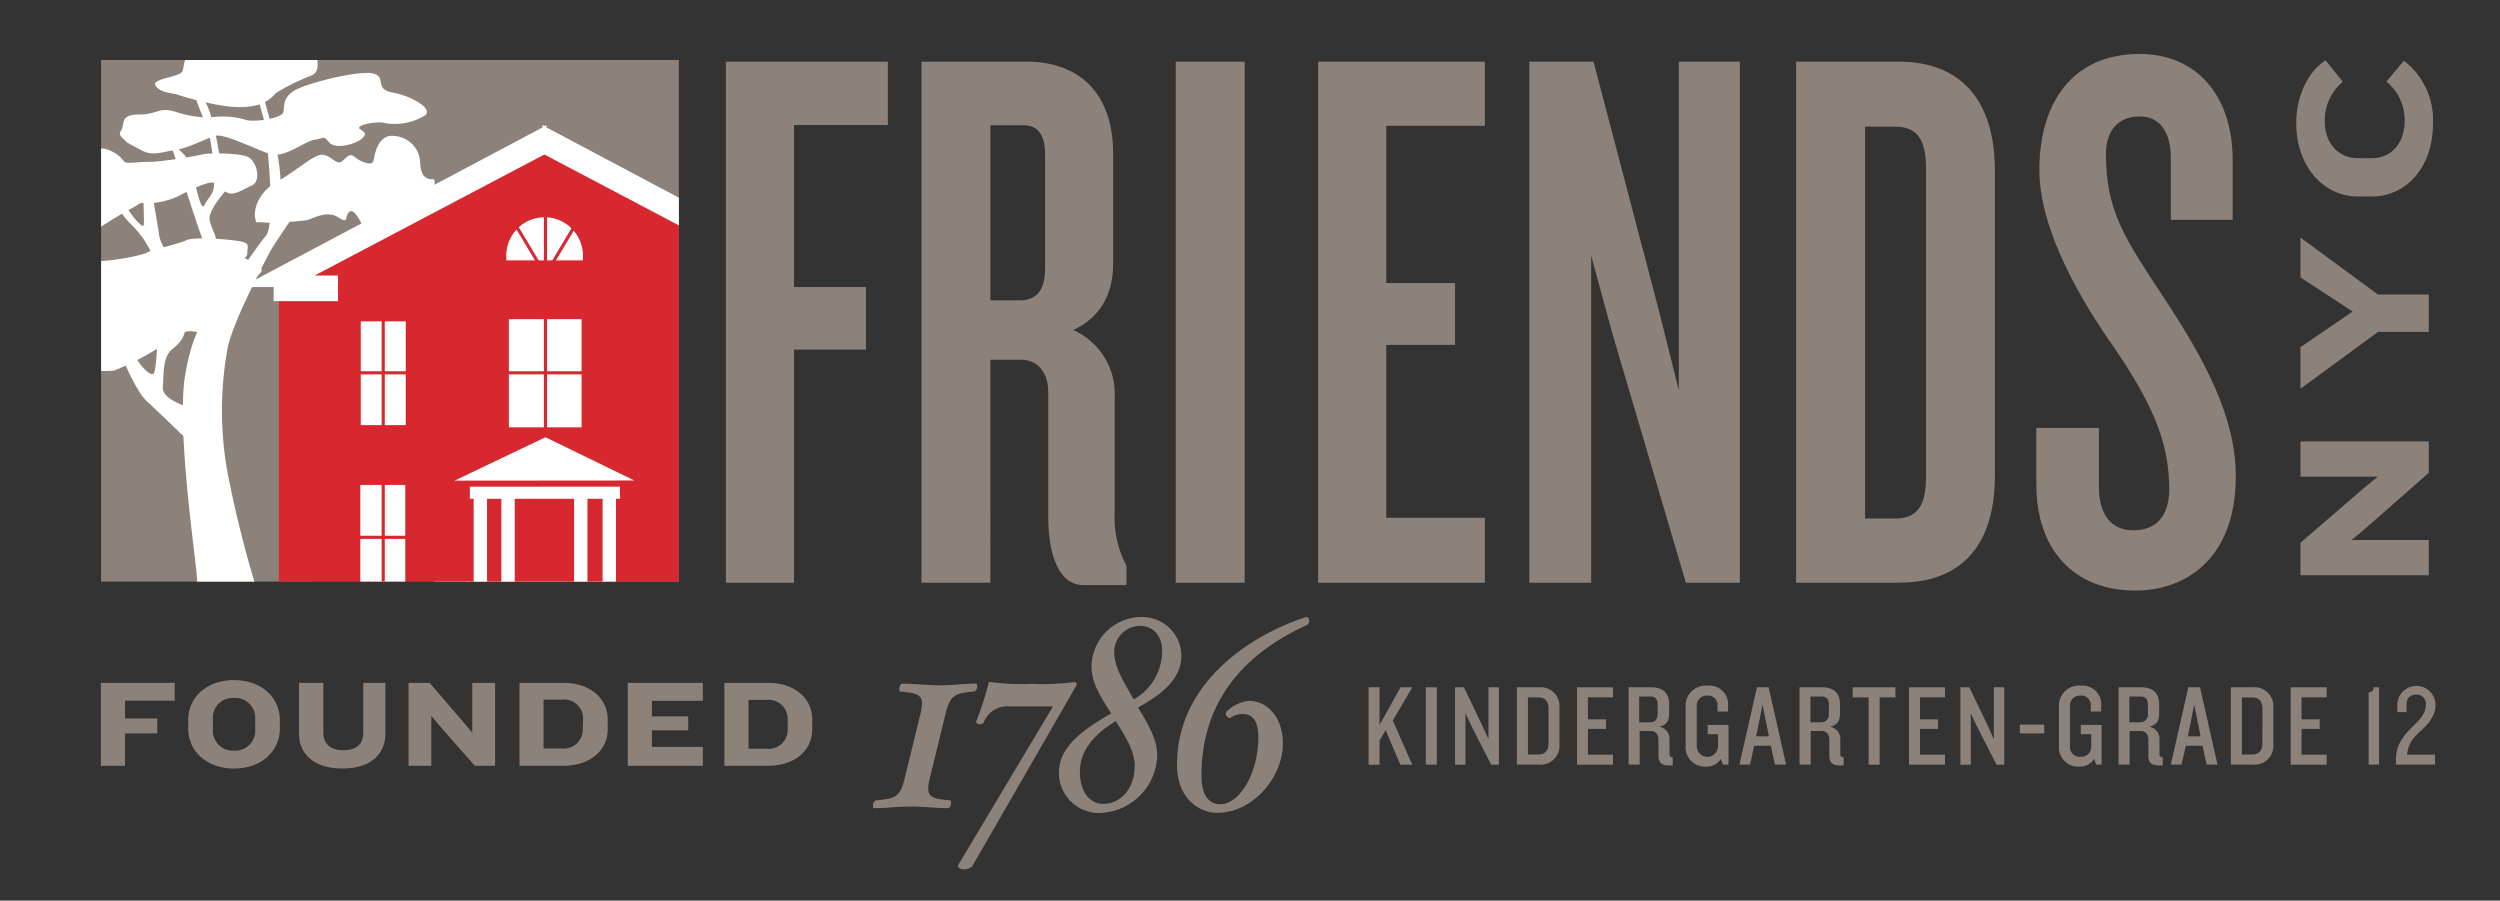 <svg viewBox="0 0 319.73 115.18" xmlns="http://www.w3.org/2000/svg" xmlns:xlink="http://www.w3.org/1999/xlink">
 <rect x="0" y="0" width="319.73" height="115.18" fill="#333333" stroke="none"/>
 <defs>
  <clipPath id="a">
   <rect width="316.11" height="115.18" style="fill:none" x="3.63"/>
  </clipPath>
  <clipPath id="c">
   <rect width="73.89" height="66.71" style="fill:none" x="12.93" y="7.67"/>
  </clipPath>
 </defs>
 <g style="clip-path:url(#a)">
  <polygon points="15.99 89.61 15.99 91.89 20.11 91.89 20.11 93.8 15.99 93.8 15.99 97.94 12.9 97.94 12.9 87.33 22.34 87.33 22.34 89.61 15.99 89.61" style="fill:#8c827a"/>
  <g style="clip-path:url(#a)">
   <path d="M29.93,98.29c-3.55,0-5.86-2.28-5.86-5.08V92.06c0-2.81,2.31-5.08,5.86-5.08s5.86,2.27,5.86,5.08v1.15c0,2.8-2.31,5.08-5.86,5.08m2.71-6.35a2.55,2.55,0,0,0-2.71-2.68,2.53,2.53,0,0,0-2.7,2.68v1.38A2.54,2.54,0,0,0,29.93,96a2.55,2.55,0,0,0,2.71-2.68Z" style="fill:#8c827a"/>
   <path d="M43.78,98.29c-3.79,0-5.54-2-5.54-4.46v-6.5h3.11V93.7c0,1.4.87,2.25,2.59,2.25s2.52-.85,2.52-2.25V87.33h2.83v6.5c0,2.45-1.69,4.46-5.51,4.46" style="fill:#8c827a"/>
   <polygon points="60.72 97.94 55.91 92.46 55.16 91.55 55.16 97.94 52.25 97.94 52.25 87.33 54.94 87.33 59.67 92.83 60.4 93.73 60.4 87.33 63.32 87.33 63.32 97.94 60.72 97.94" style="fill:#8c827a"/>
   <path d="M72,97.94H66.44V87.33H72c3.61,0,5.72,2.09,5.72,4.69v1.27c0,2.58-2.11,4.65-5.72,4.65m2.58-6a2.43,2.43,0,0,0-2.74-2.46H69.52v6.24H71.8a2.44,2.44,0,0,0,2.74-2.49Z" style="fill:#8c827a"/>
   <polygon points="80.29 97.94 80.29 87.33 89.89 87.33 89.89 89.63 83.37 89.63 83.37 91.62 88.02 91.62 88.02 93.4 83.37 93.4 83.37 95.52 89.89 95.52 89.89 97.94 80.29 97.94" style="fill:#8c827a"/>
   <path d="M98.16,97.94H92.64V87.33h5.52c3.62,0,5.72,2.09,5.72,4.69v1.27c0,2.58-2.1,4.65-5.72,4.65m2.58-6A2.43,2.43,0,0,0,98,89.52H95.73v6.24H98a2.44,2.44,0,0,0,2.74-2.49Z" style="fill:#8c827a"/>
   <polygon points="101.55 15.99 101.55 36.71 110.75 36.71 110.75 44.71 101.55 44.71 101.55 74.53 92.84 74.53 92.84 7.89 113.55 7.89 113.55 15.99 101.55 15.99" style="fill:#8c827a"/>
   <path d="M138.57,74.83c-3.21,0-4.51-4-4.51-8.81V50.11c0-2.3-1.2-4.1-3.5-4.1h-3.9V74.53h-8.81V7.89h13.51c5.71,0,11,3.1,11,11.81v14c0,4-1.7,6.91-5.1,8.51a8.92,8.92,0,0,1,5.3,8.5V65.52a13,13,0,0,0,1.5,6.81v2.5Zm-4.91-55c0-2.61-.9-3.81-2.8-3.81h-4.2V38.41h3.8c2.1,0,3.2-1.3,3.2-4.11Z" style="fill:#8c827a"/>
   <rect width="8.81" height="66.64" style="fill:#8c827a" x="150.37" y="7.89"/>
   <polygon points="168.58 74.53 168.58 7.89 189.9 7.89 189.9 16.09 177.29 16.09 177.29 36.2 186.09 36.2 186.09 44.11 177.29 44.11 177.29 66.22 189.9 66.22 189.9 74.53 168.58 74.53" style="fill:#8c827a"/>
   <polygon points="215.61 74.53 206.2 42.61 203.5 32.7 203.5 74.53 195.59 74.53 195.59 7.89 203.8 7.89 212.21 39.91 214.71 49.91 214.71 7.89 222.51 7.89 222.51 74.53 215.61 74.53" style="fill:#8c827a"/>
   <path d="M242.92,74.53H229.71V7.89h13.21c7.51,0,12.21,4.6,12.21,13.91v39c0,9.41-4.7,13.71-12.21,13.71m3.4-53c0-3.61-1.1-5.31-3.9-5.31h-3.9V66.32h3.9c2.8,0,3.9-1.7,3.9-5.3Z" style="fill:#8c827a"/>
   <path d="M273.14,75.53c-7.91,0-12.71-5.2-12.71-13.61v-7.2h8v7.5c0,3.5,1.5,5.6,4.4,5.6,3.1,0,4.6-2,4.6-5.3,0-6.2-2.4-11.2-7-18-4.31-6.1-9.61-15.11-9.61-22.81,0-8.41,4.1-14.81,12.81-14.81,7.2,0,11.91,5.2,11.91,13.61v7.6h-7.91V20.2c0-3.31-1.4-5.31-4-5.31s-4.3,1.7-4.3,4.81c0,7.4,2.5,10.9,7.5,18.51s9.11,15,9.11,22.71c0,10.51-6.41,14.61-12.81,14.61" style="fill:#8c827a"/>
   <polygon points="310.62 60.47 302.15 67.91 300.74 69.06 310.62 69.06 310.62 73.57 294.21 73.57 294.21 69.41 302.71 62.09 304.12 60.96 294.21 60.96 294.21 56.45 310.62 56.45 310.62 60.47" style="fill:#8c827a"/>
   <polygon points="304.12 37.67 310.62 37.67 310.62 42.45 304.12 42.45 294.21 49.72 294.21 44.4 300.89 39.84 294.21 35.48 294.21 30.38 304.12 37.67" style="fill:#8c827a"/>
   <path d="M299.63,10.46a6.37,6.37,0,0,0-2.31,5c0,3,1.85,4.77,4.24,4.77h1.79c2.37,0,4.19-1.77,4.19-4.85a6.36,6.36,0,0,0-2.34-4.95l2.24-2.66a9.54,9.54,0,0,1,3.72,8c0,5.74-3.52,9.36-7.83,9.36h-1.75c-4.34,0-7.91-3.74-7.91-9.41,0-3.67,1.7-6.72,3.75-8Z" style="fill:#8c827a"/>
  </g>
  <g style="clip-path:url(#c)">
   <rect width="91.78" height="67.51" style="fill:#8c827a" x="8.28" y="7.05"/>
   <polygon points="78.06 36.45 58.2 24.64 36.81 36.48 36.78 38.66 40.02 38.66 40.02 76.79 75.14 76.79 75.14 38.66 78.06 38.66 78.06 36.45" style="fill:#231f20"/>
  </g>
  <g style="clip-path:url(#a)">
   <rect width="3.92" height="6.25" style="fill:#fff" x="55.86" y="40.04"/>
   <rect width="3.92" height="6.26" style="fill:#fff" x="55.88" y="53.31"/>
   <rect width="3.92" height="6.25" style="fill:#fff" x="46.76" y="40.09"/>
   <rect width="3.92" height="6.26" style="fill:#fff" x="46.77" y="53.36"/>
   <rect width="3.92" height="6.25" style="fill:#fff" x="64.87" y="40.09"/>
   <rect width="3.92" height="6.26" style="fill:#fff" x="64.88" y="53.36"/>
   <rect width="3.92" height="6.24" style="fill:#fff" x="46.76" y="66.51"/>
   <rect width="3.92" height="6.24" style="fill:#fff" x="64.87" y="66.51"/>
  </g>
  <g style="clip-path:url(#c)">
   <path d="M62,36.14a.18.18,0,0,1-.07.16H53.77a.31.31,0,0,1,0-.16,4.14,4.14,0,0,1,8.28,0" style="fill:#fff"/>
   <path d="M57.77,62.25h0c-2.2,0-3.61,2.7-3.61,2.7h1.33v9.53h4.59V65h1.33S60,62.2,57.77,62.25" style="fill:#fff"/>
  </g>
  <g style="clip-path:url(#a)">
   <path d="M32.81,28.45c-.64-1.28.12-3.83,2.66-5.25s4.44-3.26,5.58-3.4,2,1.42,2.67.85,1-1.14,1.65-.57,2.28,1.28,2.41.43.63-3.41,2.66-3.12a3.54,3.54,0,0,1,3.3,3.54c.13,2,1.14,2,1.65,2s-.13,1.87-.13,1.87L46.89,30s-1.4-3.51-2.16-2.94,0,1.7-1.52.71-3.55.42-4.19.42a47.9,47.9,0,0,1-5,.29c-1.14-.14-1.26,0-1.26,0" style="fill:#fff"/>
  </g>
  <g style="clip-path:url(#c)">
   <path d="M27.44,31.69c.61-1.1-.25-2-.62-3.47s2.82-4.66,3.19-5.15-1.54-.88-1.84-2.58c-.21-1.17-.81-5.39-1.84-7.35-.79-1.51-1.71-1.6-1.71-1.6s1.35,3.56,2,5.15a26.18,26.18,0,0,1,.73,7.24c-.12,1-.73,1.34-1.22,2.32s-1.23-3.3-1.72-5-3.06-3.43-2.57-2.58S25.35,29.44,26,30.79Z" style="fill:#fff"/>
   <path d="M.19,23.51a3.09,3.09,0,0,1,1.47-3.92c2.09-1,4.54-1.1,5-1.59s2.7-1.23,3.31-.74.12,2,1,2.09,1.59-.86,3.31,0,1.22,1.47,2.2,1.47,1.23-.13,3.19-.13a55.64,55.64,0,0,0,6.5-1c1.1-.12,4.41-.12,5.52.37s1.83,3.07.49,3.68-2.33,1.35-3.19.86-1.1-1-1.72-1.23S23.85,24.49,23,25a10,10,0,0,1-4.17,1c-1-.13-.85,0-1.71.49a51.31,51.31,0,0,0-4.66,2.82c-1.1.85-3.8,1.83-4.54.61S8,26.7,6.2,26.33s-3.68-.61-4.66-1.22a3.62,3.62,0,0,1-1.35-1.6" style="fill:#fff"/>
   <path d="M19.84,33.49a12.55,12.55,0,0,0-3.19-4.91,10.9,10.9,0,0,1-2.21-3.31c-.49-1,1.23-.61,1.47.49s2.33,3.56,2.46,3.07-.13-5.15-.13-5.15,1.23.12,1.23.74.73,4.41.86,5.51a4.05,4.05,0,0,0,.86,2Z" style="fill:#fff"/>
   <path d="M12,47.42c-.64-.37-3-.62-5.82-2.21S2.65,43.5,3,43s-1.51-.5-.38-1.72,1.9-1.1,3-1.47S7.84,38,6.57,38s-2.4.24-1.39-1,5.06-4,6.57-3.68,6.32-.61,7-1,4.05-1.1,5.06-1.59,5.43-.13,6.82.12,1,.61,1,1.47-.76.49,0,.86,2.15,1,1.77,1.59a4.52,4.52,0,0,1-1.64,1.35c-.76.49-2.15,1.47-2.53,1.23s.13,2,0,2.82a4.47,4.47,0,0,1-2.27,2.45c-.76.24-1.9-.37-2.91-.25a5.15,5.15,0,0,0-2.78,1.47,35.12,35.12,0,0,1-6.7,3.56,16.76,16.76,0,0,1-2.52,0" style="fill:#fff"/>
   <path d="M32.68,74.88s-.37.36,1.34.73,15.08,1.72,21.09,2.21S76,77,78.52,77.33,89.43,79,89.43,79s-75.14.25-76.37-.12,4-1.47,5.4-1.72,7,.25,6.74-3.18S22.5,54.4,23.73,47.66s3.06-7.35,4.78-9.68c0,0,4.17-6.25,5.51-7.85s0-13.6-.24-14.71c-.07-.33-1-3.49-1.1-4.17-.23-1.56.36-1,.36-1s3,9.18,2.82,13.37c-.24,4.78.74,4,.74,4s2.33-3.19,2.82-4,1.71-2,1.22-.86S35,31.24,34.51,32.22s-4.73,8.88-5.39,12.26a44.17,44.17,0,0,0,0,16.05,144.66,144.66,0,0,0,3.56,14.35" style="fill:#fff"/>
   <path d="M14.57,43.17s2.45,6.5,4.16,8.09,5.64,5.39,5.64,5.39l.74-4.29s-4.42-1-4.29-2.82,0-3.8,1.1-4.78,1.59-1.34,1.84-2.94a4,4,0,0,0-.37-2.57A3.24,3.24,0,0,1,23,41.7c-.73.86-1.71,2.82-1.83,1.47s.12-5.27.12-5.27a15.94,15.94,0,0,0-1.11,3.43c0,.86-.12,5.76-.49,6.38s-2.08-1.11-2.82-3a2.24,2.24,0,0,0-2.32-1.59" style="fill:#fff"/>
   <path d="M19.8,10.68c.62-.83,3.31-.83,3.56-1.65S23.48,7,24.71,7.1s2,.82,2.45,0,1-2.89,2.08-2.48,2.7-.14,3.8.83,1.72,1.79,2.7,1.79,4.54-1,4.78.13.12,2.07-.86,2.35a28.64,28.64,0,0,0-4.41,2.2,4.41,4.41,0,0,1-2.33,1.51c-1.59.42-3.68.42-7.48-.55s-2-.69-3.8-1-1.84-1.24-1.84-1.24" style="fill:#fff"/>
   <path d="M16.25,18.24c-.61-.73-1.23-.86-.74-1.59s-.24-2,2.21-2,2.57-1,4.66-.37a14.08,14.08,0,0,0,4.53.74,10.47,10.47,0,0,1,4.3.24c1,.49,4.78-.12,5-.86s-.12-1.71,1.23-2.69,8.21-2.7,10.17-2.33.12,2,2.58,2.45,5.27,2.08,4.16,2.94a7.57,7.57,0,0,1-5,1c-1-.37-4.05.25-3.31.74s.86.61.24,1.22-3.31,1.47-4.17.49-.61-.49-1.83-.36-3.93,2.45-5.77,1.83-5.76-2.57-6.86-2.33-3.56,1.6-5.27,1.84-2.82.74-4.05.13-2.08-1.11-2.08-1.11" style="fill:#fff"/>
   <rect width="17.98" height="1.45" style="fill:#fff" x="59.56" y="73.96"/>
   <polygon points="103.26 37.14 103.26 36.87 102.73 36.87 69.5 19.55 36.85 36.87 35.75 36.87 35.75 37.45 35.75 84.16 103.26 84.16 103.26 37.14" style="fill:#d7282f"/>
   <polygon points="103.26 37.14 103.26 36.87 102.73 36.87 69.5 19.55 36.85 36.87 35.75 36.87 35.75 37.45 35.75 84.16 103.26 84.16 103.26 37.14" style="fill:none;stroke:#d7282f;stroke-width:0.161px"/>
  </g>
  <g style="clip-path:url(#a)">
   <path d="M74.45,33a1.57,1.57,0,0,1,0,.22l-9.61,0V33a4.82,4.82,0,1,1,9.62,0" style="fill:#fff"/>
   <path d="M74.45,33a1.57,1.57,0,0,1,0,.22l-9.61,0V33a4.82,4.82,0,1,1,9.62,0Z" style="fill:none;stroke:#fff;stroke-width:0.161px"/>
  </g>
  <g style="clip-path:url(#c)">
   <polygon points="35.13 38.37 35.13 36.57 31.91 36.58 31.85 36.34 69.49 16.37 69.49 16.21 69.63 16.3 69.75 16.24 69.75 16.36 107.39 36.34 107.33 36.58 104.11 36.57 104.11 38.37 96.15 38.37 96.12 35.37 99.51 35.37 69.62 19.61 39.73 35.36 43.12 35.36 43.1 38.37 35.13 38.37" style="fill:#fff"/>
   <path d="M69.63,16.44h0l37.7,20H104v1.8H96.28l0-2.75H100l-30.41-16-30.41,16H43l0,2.75H35.26v-1.8H31.91l37.71-20h0ZM69.36,16v.31L31.79,36.23l.12.48H35v1.8h8.23v-.26l0-2.75v-.26h-3L69.62,19.76,99,35.24H96v.26l0,2.74v.26h8.22V36.7h3.09l.12-.48L69.88,16.29V16l-.24.11Z" style="fill:#fff"/>
   <rect width="5.75" height="13.27" style="fill:#fff" x="46.14" y="41.1"/>
   <rect width="5.75" height="13.27" style="fill:#fff" x="46.08" y="62.02"/>
  </g>
  <g style="clip-path:url(#a)">
   <rect width="9.3" height="13.83" style="fill:#fff" x="65.08" y="40.82"/>
  </g>
  <g style="clip-path:url(#c)">
   <rect width="19.2" height="1.55" style="fill:#fff" x="60.09" y="62.24"/>
   <rect width="1.71" height="15.38" style="fill:#fff" x="60.58" y="62.7"/>
   <rect width="1.71" height="15.39" style="fill:#fff" x="77.07" y="62.62"/>
   <rect width="1.71" height="15.39" style="fill:#fff" x="64.12" y="62.42"/>
   <rect width="1.71" height="15.39" style="fill:#fff" x="73.42" y="62.63"/>
  </g>
  <g style="clip-path:url(#a)">
   <polygon points="69.76 55.92 81.13 61.45 58.13 61.47 69.76 55.92" style="fill:#fff"/>
   <line x1="69.76" x2="69.76" style="fill:none;stroke:#d7282f;stroke-width:0.403px" y1="27.13" y2="54.8"/>
   <line x1="65.79" x2="69.49" style="fill:#d7282f" y1="28.52" y2="34.7"/>
   <line x1="65.79" x2="69.49" style="fill:none;stroke:#d7282f;stroke-width:0.403px" y1="28.52" y2="34.7"/>
   <line x1="44.45" x2="77.43" style="fill:none;stroke:#d7282f;stroke-width:0.403px" y1="47.68" y2="47.68"/>
   <line x1="73.4" x2="70.28" style="fill:#d7282f" y1="29.06" y2="34.29"/>
   <line x1="73.4" x2="70.28" style="fill:none;stroke:#d7282f;stroke-width:0.403px" y1="29.06" y2="34.29"/>
  </g>
  <g style="clip-path:url(#c)">
   <line x1="49.01" x2="49.01" style="fill:none;stroke:#d7282f;stroke-width:0.403px" y1="77.01" y2="37.99"/>
  </g>
  <g style="clip-path:url(#a)">
   <line x1="42.63" x2="54.89" style="fill:none;stroke:#d7282f;stroke-width:0.403px" y1="68.72" y2="68.72"/>
   <path d="M167.45,79.48c0-.4-.25-.61-.39-.57-6.06,1.92-16.53,7.76-16.53,18.92,0,4.09,2.63,6.12,5.16,6.12,4.53,0,8.38-4.52,8.38-8.83,0-3.42-2-5.49-4.39-5.49A4.93,4.93,0,0,0,156.87,91a.47.47,0,0,0,0,.57c.17.21.39.32.53.21a2.62,2.62,0,0,1,1.53-.46c1.14,0,2,.71,2,2.92,0,4.88-2.53,8.62-4.84,8.62-1.46,0-2.43-1.1-2.43-3.67,0-11.4,7.84-16.67,13.51-19.27a.41.41,0,0,0,.21-.39M145.11,98.07c0,2.71-1.75,4.74-4,4.74-1.63,0-3-1.39-3-4.13s1.93-4.88,4.6-6.45c1.21,2,2.42,3.74,2.42,5.84m3.49-14.85A7.08,7.08,0,0,1,145,89.45c-1.07-1.92-2.5-4-2.5-6.06a3.33,3.33,0,0,1,3.32-3.34c1.74,0,2.81,1.35,2.81,3.17m2.46.57a5,5,0,0,0-5-4.88,6.41,6.41,0,0,0-6.49,6.34c0,2.1,1.21,4,2.53,6-3.45,1.93-6.7,4.21-6.7,7.52a5.12,5.12,0,0,0,5.31,5.2A7.58,7.58,0,0,0,148,96.61c0-2-1.17-4.06-2.46-6.12,3.07-1.71,5.56-3.64,5.56-6.7m-13.4,3.77c0-.28-.1-.35-.32-.32a32.93,32.93,0,0,1-5.41.22,31.84,31.84,0,0,1-5.49-.25,44.45,44.45,0,0,1-1.64,5.09.41.41,0,0,0,.46.32.55.55,0,0,0,.54-.28,3.2,3.2,0,0,1,3.24-2h5.59l-12.11,20.27c-.14.25.11.57.71.57a1.31,1.31,0,0,0,1.11-.46l13.25-23s.07-.15.07-.22m-12.72.29c0-.29-.07-.36-.18-.36-1.49,0-2.92.22-4.63.22s-3.28-.22-4.77-.22c-.22,0-.39.39-.39.71,0,.15,0,.29.17.29,1.57.21,2.74.21,2.74,1.53a5.63,5.63,0,0,1-.21,1.36l-2,8.19c-.6,2.67-1.53,2.6-3.63,2.85-.25,0-.43.36-.43.68s.07.32.18.32c1.5,0,2.92-.21,4.63-.21s3.28.21,4.78.21c.21,0,.39-.36.39-.68s0-.28-.18-.32c-1.57-.18-2.74-.21-2.74-1.49a5.87,5.87,0,0,1,.21-1.36l2-8.19c.61-2.68,1.53-2.64,3.63-2.89.25,0,.43-.36.43-.64" style="fill:#8c827a"/>
   <polygon points="179.09 97.8 177.21 93.38 176.43 94.73 176.43 97.8 175.03 97.8 175.03 87.9 176.43 87.9 176.43 92.71 179.12 87.9 180.62 87.9 178.12 92.15 180.62 97.8 179.09 97.8" style="fill:#8c827a"/>
   <rect width="1.41" height="9.89" style="fill:#8c827a" x="182.35" y="87.9"/>
   <polygon points="190.71 97.8 188.25 92.98 187.42 91.24 187.42 97.8 186.09 97.8 186.09 87.9 187.23 87.9 189.58 92.8 190.36 94.54 190.36 87.9 191.7 87.9 191.7 97.8 190.71 97.8" style="fill:#8c827a"/>
   <path d="M196.83,97.79H194V87.9h2.8a2.42,2.42,0,0,1,2.64,2.67v4.55a2.42,2.42,0,0,1-2.64,2.67m1.24-7.14c0-.94-.41-1.46-1.33-1.46h-1.3V96.5h1.3c.92,0,1.33-.52,1.33-1.44Z" style="fill:#8c827a"/>
   <polygon points="201.69 97.8 201.69 87.9 206.29 87.9 206.29 89.18 203.08 89.18 203.08 92 205.4 92 205.4 93.22 203.08 93.22 203.08 96.52 206.29 96.52 206.29 97.8 201.69 97.8" style="fill:#8c827a"/>
   <path d="M213.6,97.9c-1.11,0-1.5-.31-1.5-1.34V94.63c0-.68-.31-1.14-1-1.14h-1.4v4.3h-1.41V87.9h2.86c1.61,0,2.32.8,2.32,2.21V91.2c0,1-.32,1.54-1.27,1.74a1.6,1.6,0,0,1,1.32,1.72v1.8c0,.26.12.38.41.38V97.9ZM212,90.08c0-.56-.24-1-.91-1h-1.45v3.3H211c.68,0,1-.39,1-1.13Z" style="fill:#8c827a"/>
   <path d="M220.35,97.79l-.27-.75a2.05,2.05,0,0,1-1.93,1,2.46,2.46,0,0,1-2.57-2.72V90.4a2.56,2.56,0,0,1,2.76-2.71A2.41,2.41,0,0,1,221,90.4V91h-1.34v-.75a1.21,1.21,0,0,0-1.31-1.29A1.27,1.27,0,0,0,217,90.26v5.17a1.36,1.36,0,0,0,2.72,0V93.9h-1.32V92.71h2.66v5.08Z" style="fill:#8c827a"/>
   <path d="M227,97.79l-.52-2.42h-2.14l-.52,2.42h-1.36l2.24-9.89h1.49l2.24,9.89Zm-1.59-7.68-.81,4.06h1.63Z" style="fill:#8c827a"/>
   <path d="M235.46,97.9c-1.12,0-1.5-.31-1.5-1.34V94.63c0-.68-.32-1.14-1-1.14h-1.39v4.3h-1.42V87.9H233c1.61,0,2.32.8,2.32,2.21V91.2c0,1-.33,1.54-1.28,1.74a1.59,1.59,0,0,1,1.32,1.72v1.8c0,.26.12.38.42.38V97.9Zm-1.56-7.82c0-.56-.24-1-.91-1h-1.45v3.3h1.3c.69,0,1.06-.39,1.06-1.13Z" style="fill:#8c827a"/>
   <polygon points="240.39 89.19 240.39 97.8 238.98 97.8 238.98 89.19 236.94 89.19 236.94 87.9 242.41 87.9 242.41 89.19 240.39 89.19" style="fill:#8c827a"/>
   <polygon points="244.15 97.8 244.15 87.9 248.75 87.9 248.75 89.18 245.55 89.18 245.55 92 247.86 92 247.86 93.22 245.55 93.22 245.55 96.52 248.75 96.52 248.75 97.8 244.15 97.8" style="fill:#8c827a"/>
   <polygon points="255.34 97.8 252.88 92.98 252.05 91.24 252.05 97.8 250.72 97.8 250.72 87.9 251.86 87.9 254.21 92.8 255 94.54 255 87.9 256.33 87.9 256.33 97.8 255.34 97.8" style="fill:#8c827a"/>
   <rect width="3.12" height="1.13" style="fill:#8c827a" x="258.32" y="92.67"/>
   <path d="M268.09,97.79l-.27-.75a2.05,2.05,0,0,1-1.93,1,2.46,2.46,0,0,1-2.57-2.72V90.4a2.56,2.56,0,0,1,2.76-2.71,2.41,2.41,0,0,1,2.64,2.71V91h-1.33v-.75a1.21,1.21,0,0,0-1.31-1.29,1.27,1.27,0,0,0-1.35,1.32v5.17a1.26,1.26,0,0,0,1.35,1.34,1.28,1.28,0,0,0,1.37-1.34V93.9h-1.33V92.71h2.66v5.08Z" style="fill:#8c827a"/>
   <path d="M276.26,97.9c-1.12,0-1.5-.31-1.5-1.34V94.63c0-.68-.32-1.14-1-1.14h-1.4v4.3h-1.41V87.9h2.87c1.61,0,2.32.8,2.32,2.21V91.2c0,1-.33,1.54-1.28,1.74a1.59,1.59,0,0,1,1.32,1.72v1.8c0,.26.12.38.42.38V97.9Zm-1.56-7.82c0-.56-.24-1-.91-1h-1.46v3.3h1.31a1,1,0,0,0,1.06-1.13Z" style="fill:#8c827a"/>
   <path d="M282.21,97.79l-.52-2.42h-2.13L279,97.79h-1.37l2.24-9.89h1.49l2.24,9.89Zm-1.59-7.68-.81,4.06h1.63Z" style="fill:#8c827a"/>
   <path d="M288.1,97.79h-2.79V87.9h2.79a2.42,2.42,0,0,1,2.64,2.67v4.55a2.42,2.42,0,0,1-2.64,2.67m1.25-7.14c0-.94-.42-1.46-1.34-1.46h-1.29V96.5H288c.92,0,1.34-.52,1.34-1.44Z" style="fill:#8c827a"/>
   <polygon points="292.96 97.8 292.96 87.9 297.56 87.9 297.56 89.18 294.35 89.18 294.35 92 296.67 92 296.67 93.22 294.35 93.22 294.35 96.52 297.56 96.52 297.56 97.8 292.96 97.8" style="fill:#8c827a"/>
   <path d="M302.93,97.79V88.54a.59.59,0,0,0,.64-.64h.69v9.89Z" style="fill:#8c827a"/>
   <path d="M309.23,93.84a4,4,0,0,0-1.39,2.68h3.58v1.27h-5v-.53c0-1.41.31-2.5,2.08-4.29,1.2-1.13,1.74-1.86,1.74-2.84a1.14,1.14,0,0,0-1.22-1.29c-.86,0-1.24.49-1.24,1.33v.91h-1.18v-.92a2.44,2.44,0,1,1,4.88,0c0,1.32-.83,2.46-2.28,3.65" style="fill:#8c827a"/>
  </g>
 </g>
</svg>
